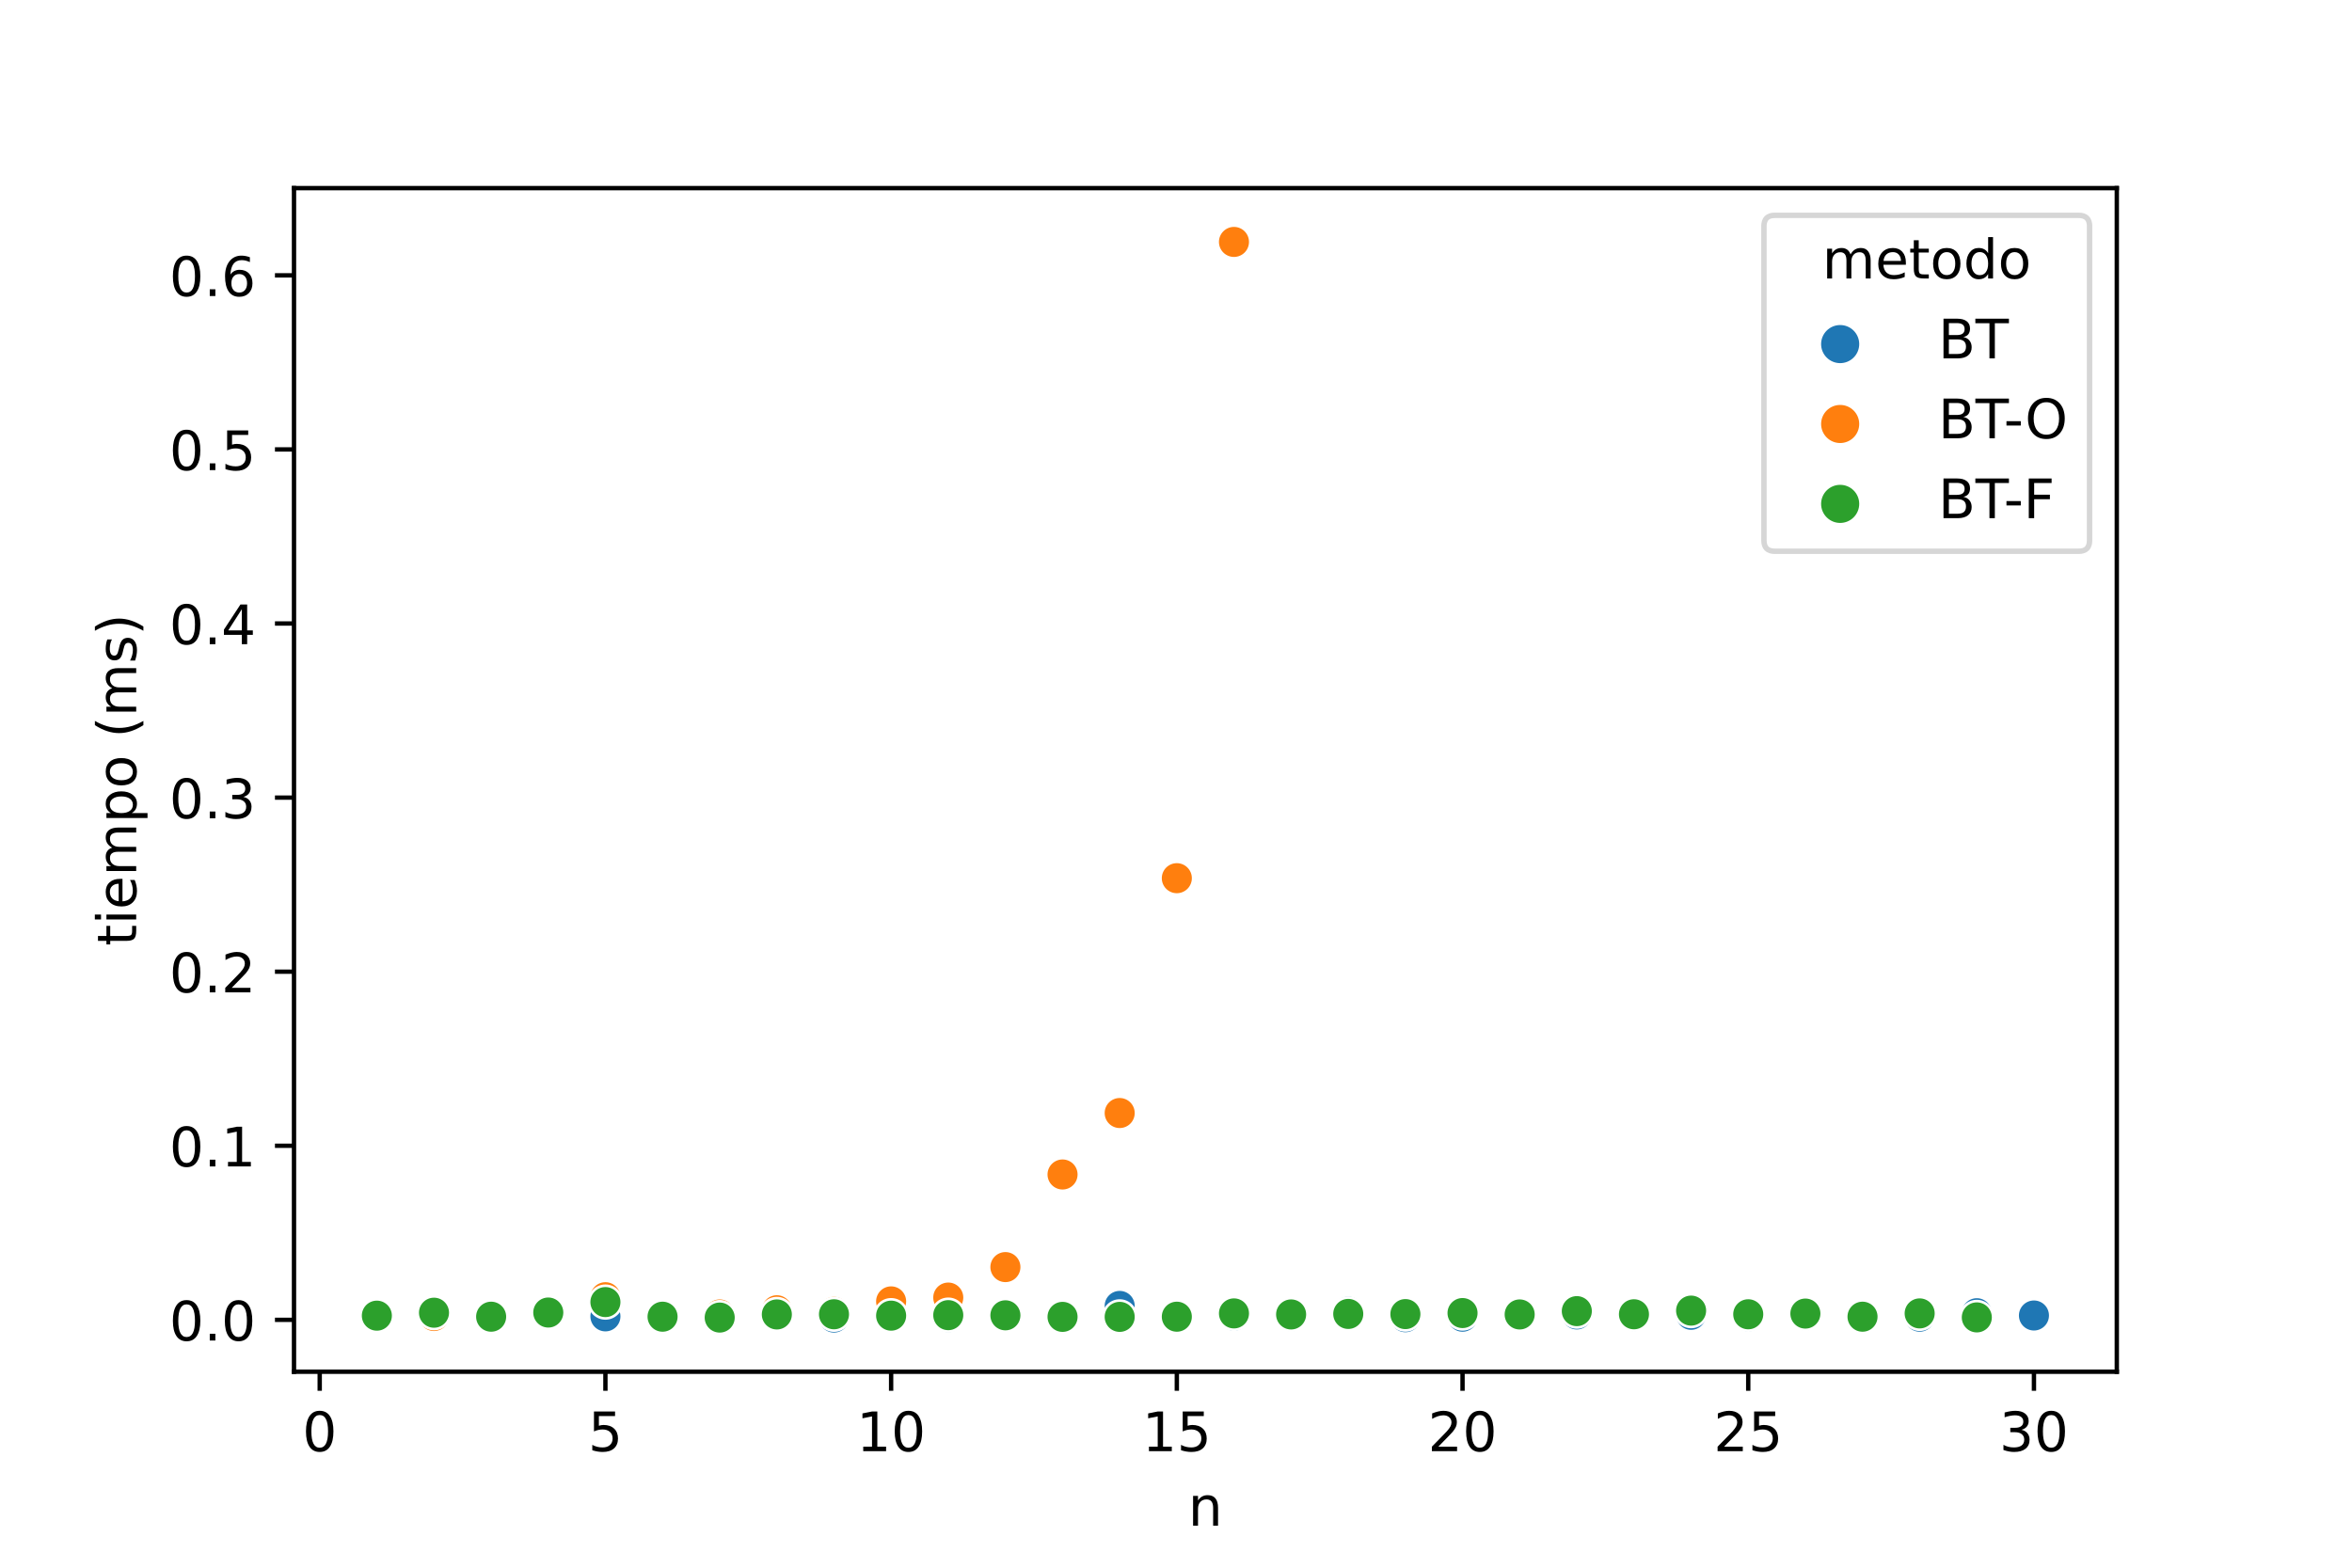 <?xml version="1.0" encoding="utf-8" standalone="no"?>
<!DOCTYPE svg PUBLIC "-//W3C//DTD SVG 1.1//EN"
  "http://www.w3.org/Graphics/SVG/1.1/DTD/svg11.dtd">
<!-- Created with matplotlib (https://matplotlib.org/) -->
<svg height="288pt" version="1.1" viewBox="0 0 432 288" width="432pt" xmlns="http://www.w3.org/2000/svg" xmlns:xlink="http://www.w3.org/1999/xlink">
 <defs>
  <style type="text/css">
*{stroke-linecap:butt;stroke-linejoin:round;}
  </style>
 </defs>
 <g id="figure_1">
  <g id="patch_1">
   <path d="M 0 288 
L 432 288 
L 432 0 
L 0 0 
z
" style="fill:#ffffff;"/>
  </g>
  <g id="axes_1">
   <g id="patch_2">
    <path d="M 54 252 
L 388.8 252 
L 388.8 34.56 
L 54 34.56 
z
" style="fill:#ffffff;"/>
   </g>
   <g id="PathCollection_1">
    <defs>
     <path d="M 0 3 
C 0.796 3 1.559 2.684 2.121 2.121 
C 2.684 1.559 3 0.796 3 0 
C 3 -0.796 2.684 -1.559 2.121 -2.121 
C 1.559 -2.684 0.796 -3 0 -3 
C -0.796 -3 -1.559 -2.684 -2.121 -2.121 
C -2.684 -1.559 -3 -0.796 -3 0 
C -3 0.796 -2.684 1.559 -2.121 2.121 
C -1.559 2.684 -0.796 3 0 3 
z
" id="C0_0_e674e37384"/>
    </defs>
    <g clip-path="url(#p2df6e3d81a)">
     <use style="fill:#1f77b4;stroke:#ffffff;stroke-width:0.48;" x="69.218" xlink:href="#C0_0_e674e37384" y="242.116"/>
    </g>
    <g clip-path="url(#p2df6e3d81a)">
     <use style="fill:#1f77b4;stroke:#ffffff;stroke-width:0.48;" x="79.713" xlink:href="#C0_0_e674e37384" y="241.157"/>
    </g>
    <g clip-path="url(#p2df6e3d81a)">
     <use style="fill:#1f77b4;stroke:#ffffff;stroke-width:0.48;" x="90.209" xlink:href="#C0_0_e674e37384" y="241.637"/>
    </g>
    <g clip-path="url(#p2df6e3d81a)">
     <use style="fill:#1f77b4;stroke:#ffffff;stroke-width:0.48;" x="100.704" xlink:href="#C0_0_e674e37384" y="241.253"/>
    </g>
    <g clip-path="url(#p2df6e3d81a)">
     <use style="fill:#1f77b4;stroke:#ffffff;stroke-width:0.48;" x="111.199" xlink:href="#C0_0_e674e37384" y="241.829"/>
    </g>
    <g clip-path="url(#p2df6e3d81a)">
     <use style="fill:#1f77b4;stroke:#ffffff;stroke-width:0.48;" x="121.695" xlink:href="#C0_0_e674e37384" y="241.892"/>
    </g>
    <g clip-path="url(#p2df6e3d81a)">
     <use style="fill:#1f77b4;stroke:#ffffff;stroke-width:0.48;" x="132.19" xlink:href="#C0_0_e674e37384" y="241.765"/>
    </g>
    <g clip-path="url(#p2df6e3d81a)">
     <use style="fill:#1f77b4;stroke:#ffffff;stroke-width:0.48;" x="142.685" xlink:href="#C0_0_e674e37384" y="241.413"/>
    </g>
    <g clip-path="url(#p2df6e3d81a)">
     <use style="fill:#1f77b4;stroke:#ffffff;stroke-width:0.48;" x="153.181" xlink:href="#C0_0_e674e37384" y="242.052"/>
    </g>
    <g clip-path="url(#p2df6e3d81a)">
     <use style="fill:#1f77b4;stroke:#ffffff;stroke-width:0.48;" x="163.676" xlink:href="#C0_0_e674e37384" y="241.701"/>
    </g>
    <g clip-path="url(#p2df6e3d81a)">
     <use style="fill:#1f77b4;stroke:#ffffff;stroke-width:0.48;" x="174.171" xlink:href="#C0_0_e674e37384" y="241.988"/>
    </g>
    <g clip-path="url(#p2df6e3d81a)">
     <use style="fill:#1f77b4;stroke:#ffffff;stroke-width:0.48;" x="184.666" xlink:href="#C0_0_e674e37384" y="241.765"/>
    </g>
    <g clip-path="url(#p2df6e3d81a)">
     <use style="fill:#1f77b4;stroke:#ffffff;stroke-width:0.48;" x="195.162" xlink:href="#C0_0_e674e37384" y="242.052"/>
    </g>
    <g clip-path="url(#p2df6e3d81a)">
     <use style="fill:#1f77b4;stroke:#ffffff;stroke-width:0.48;" x="205.657" xlink:href="#C0_0_e674e37384" y="239.91"/>
    </g>
    <g clip-path="url(#p2df6e3d81a)">
     <use style="fill:#1f77b4;stroke:#ffffff;stroke-width:0.48;" x="216.152" xlink:href="#C0_0_e674e37384" y="241.669"/>
    </g>
    <g clip-path="url(#p2df6e3d81a)">
     <use style="fill:#1f77b4;stroke:#ffffff;stroke-width:0.48;" x="226.648" xlink:href="#C0_0_e674e37384" y="241.701"/>
    </g>
    <g clip-path="url(#p2df6e3d81a)">
     <use style="fill:#1f77b4;stroke:#ffffff;stroke-width:0.48;" x="237.143" xlink:href="#C0_0_e674e37384" y="241.829"/>
    </g>
    <g clip-path="url(#p2df6e3d81a)">
     <use style="fill:#1f77b4;stroke:#ffffff;stroke-width:0.48;" x="247.638" xlink:href="#C0_0_e674e37384" y="240.965"/>
    </g>
    <g clip-path="url(#p2df6e3d81a)">
     <use style="fill:#1f77b4;stroke:#ffffff;stroke-width:0.48;" x="258.134" xlink:href="#C0_0_e674e37384" y="241.988"/>
    </g>
    <g clip-path="url(#p2df6e3d81a)">
     <use style="fill:#1f77b4;stroke:#ffffff;stroke-width:0.48;" x="268.629" xlink:href="#C0_0_e674e37384" y="241.892"/>
    </g>
    <g clip-path="url(#p2df6e3d81a)">
     <use style="fill:#1f77b4;stroke:#ffffff;stroke-width:0.48;" x="279.124" xlink:href="#C0_0_e674e37384" y="241.509"/>
    </g>
    <g clip-path="url(#p2df6e3d81a)">
     <use style="fill:#1f77b4;stroke:#ffffff;stroke-width:0.48;" x="289.619" xlink:href="#C0_0_e674e37384" y="241.477"/>
    </g>
    <g clip-path="url(#p2df6e3d81a)">
     <use style="fill:#1f77b4;stroke:#ffffff;stroke-width:0.48;" x="300.115" xlink:href="#C0_0_e674e37384" y="241.797"/>
    </g>
    <g clip-path="url(#p2df6e3d81a)">
     <use style="fill:#1f77b4;stroke:#ffffff;stroke-width:0.48;" x="310.61" xlink:href="#C0_0_e674e37384" y="241.541"/>
    </g>
    <g clip-path="url(#p2df6e3d81a)">
     <use style="fill:#1f77b4;stroke:#ffffff;stroke-width:0.48;" x="321.105" xlink:href="#C0_0_e674e37384" y="241.829"/>
    </g>
    <g clip-path="url(#p2df6e3d81a)">
     <use style="fill:#1f77b4;stroke:#ffffff;stroke-width:0.48;" x="331.601" xlink:href="#C0_0_e674e37384" y="241.669"/>
    </g>
    <g clip-path="url(#p2df6e3d81a)">
     <use style="fill:#1f77b4;stroke:#ffffff;stroke-width:0.48;" x="342.096" xlink:href="#C0_0_e674e37384" y="241.892"/>
    </g>
    <g clip-path="url(#p2df6e3d81a)">
     <use style="fill:#1f77b4;stroke:#ffffff;stroke-width:0.48;" x="352.591" xlink:href="#C0_0_e674e37384" y="241.892"/>
    </g>
    <g clip-path="url(#p2df6e3d81a)">
     <use style="fill:#1f77b4;stroke:#ffffff;stroke-width:0.48;" x="363.087" xlink:href="#C0_0_e674e37384" y="241.253"/>
    </g>
    <g clip-path="url(#p2df6e3d81a)">
     <use style="fill:#1f77b4;stroke:#ffffff;stroke-width:0.48;" x="373.582" xlink:href="#C0_0_e674e37384" y="241.669"/>
    </g>
    <g clip-path="url(#p2df6e3d81a)">
     <use style="fill:#ff7f0e;stroke:#ffffff;stroke-width:0.48;" x="69.218" xlink:href="#C0_0_e674e37384" y="241.988"/>
    </g>
    <g clip-path="url(#p2df6e3d81a)">
     <use style="fill:#ff7f0e;stroke:#ffffff;stroke-width:0.48;" x="79.713" xlink:href="#C0_0_e674e37384" y="241.765"/>
    </g>
    <g clip-path="url(#p2df6e3d81a)">
     <use style="fill:#ff7f0e;stroke:#ffffff;stroke-width:0.48;" x="90.209" xlink:href="#C0_0_e674e37384" y="241.701"/>
    </g>
    <g clip-path="url(#p2df6e3d81a)">
     <use style="fill:#ff7f0e;stroke:#ffffff;stroke-width:0.48;" x="100.704" xlink:href="#C0_0_e674e37384" y="241.349"/>
    </g>
    <g clip-path="url(#p2df6e3d81a)">
     <use style="fill:#ff7f0e;stroke:#ffffff;stroke-width:0.48;" x="111.199" xlink:href="#C0_0_e674e37384" y="238.311"/>
    </g>
    <g clip-path="url(#p2df6e3d81a)">
     <use style="fill:#ff7f0e;stroke:#ffffff;stroke-width:0.48;" x="121.695" xlink:href="#C0_0_e674e37384" y="241.765"/>
    </g>
    <g clip-path="url(#p2df6e3d81a)">
     <use style="fill:#ff7f0e;stroke:#ffffff;stroke-width:0.48;" x="132.19" xlink:href="#C0_0_e674e37384" y="241.477"/>
    </g>
    <g clip-path="url(#p2df6e3d81a)">
     <use style="fill:#ff7f0e;stroke:#ffffff;stroke-width:0.48;" x="142.685" xlink:href="#C0_0_e674e37384" y="240.709"/>
    </g>
    <g clip-path="url(#p2df6e3d81a)">
     <use style="fill:#ff7f0e;stroke:#ffffff;stroke-width:0.48;" x="153.181" xlink:href="#C0_0_e674e37384" y="240.997"/>
    </g>
    <g clip-path="url(#p2df6e3d81a)">
     <use style="fill:#ff7f0e;stroke:#ffffff;stroke-width:0.48;" x="163.676" xlink:href="#C0_0_e674e37384" y="239.078"/>
    </g>
    <g clip-path="url(#p2df6e3d81a)">
     <use style="fill:#ff7f0e;stroke:#ffffff;stroke-width:0.48;" x="174.171" xlink:href="#C0_0_e674e37384" y="238.375"/>
    </g>
    <g clip-path="url(#p2df6e3d81a)">
     <use style="fill:#ff7f0e;stroke:#ffffff;stroke-width:0.48;" x="184.666" xlink:href="#C0_0_e674e37384" y="232.778"/>
    </g>
    <g clip-path="url(#p2df6e3d81a)">
     <use style="fill:#ff7f0e;stroke:#ffffff;stroke-width:0.48;" x="195.162" xlink:href="#C0_0_e674e37384" y="215.764"/>
    </g>
    <g clip-path="url(#p2df6e3d81a)">
     <use style="fill:#ff7f0e;stroke:#ffffff;stroke-width:0.48;" x="205.657" xlink:href="#C0_0_e674e37384" y="204.475"/>
    </g>
    <g clip-path="url(#p2df6e3d81a)">
     <use style="fill:#ff7f0e;stroke:#ffffff;stroke-width:0.48;" x="216.152" xlink:href="#C0_0_e674e37384" y="161.333"/>
    </g>
    <g clip-path="url(#p2df6e3d81a)">
     <use style="fill:#ff7f0e;stroke:#ffffff;stroke-width:0.48;" x="226.648" xlink:href="#C0_0_e674e37384" y="44.444"/>
    </g>
    <g clip-path="url(#p2df6e3d81a)">
     <use style="fill:#2ca02c;stroke:#ffffff;stroke-width:0.48;" x="69.218" xlink:href="#C0_0_e674e37384" y="241.701"/>
    </g>
    <g clip-path="url(#p2df6e3d81a)">
     <use style="fill:#2ca02c;stroke:#ffffff;stroke-width:0.48;" x="79.713" xlink:href="#C0_0_e674e37384" y="241.157"/>
    </g>
    <g clip-path="url(#p2df6e3d81a)">
     <use style="fill:#2ca02c;stroke:#ffffff;stroke-width:0.48;" x="90.209" xlink:href="#C0_0_e674e37384" y="241.892"/>
    </g>
    <g clip-path="url(#p2df6e3d81a)">
     <use style="fill:#2ca02c;stroke:#ffffff;stroke-width:0.48;" x="100.704" xlink:href="#C0_0_e674e37384" y="241.125"/>
    </g>
    <g clip-path="url(#p2df6e3d81a)">
     <use style="fill:#2ca02c;stroke:#ffffff;stroke-width:0.48;" x="111.199" xlink:href="#C0_0_e674e37384" y="239.206"/>
    </g>
    <g clip-path="url(#p2df6e3d81a)">
     <use style="fill:#2ca02c;stroke:#ffffff;stroke-width:0.48;" x="121.695" xlink:href="#C0_0_e674e37384" y="241.892"/>
    </g>
    <g clip-path="url(#p2df6e3d81a)">
     <use style="fill:#2ca02c;stroke:#ffffff;stroke-width:0.48;" x="132.19" xlink:href="#C0_0_e674e37384" y="242.052"/>
    </g>
    <g clip-path="url(#p2df6e3d81a)">
     <use style="fill:#2ca02c;stroke:#ffffff;stroke-width:0.48;" x="142.685" xlink:href="#C0_0_e674e37384" y="241.477"/>
    </g>
    <g clip-path="url(#p2df6e3d81a)">
     <use style="fill:#2ca02c;stroke:#ffffff;stroke-width:0.48;" x="153.181" xlink:href="#C0_0_e674e37384" y="241.445"/>
    </g>
    <g clip-path="url(#p2df6e3d81a)">
     <use style="fill:#2ca02c;stroke:#ffffff;stroke-width:0.48;" x="163.676" xlink:href="#C0_0_e674e37384" y="241.701"/>
    </g>
    <g clip-path="url(#p2df6e3d81a)">
     <use style="fill:#2ca02c;stroke:#ffffff;stroke-width:0.48;" x="174.171" xlink:href="#C0_0_e674e37384" y="241.605"/>
    </g>
    <g clip-path="url(#p2df6e3d81a)">
     <use style="fill:#2ca02c;stroke:#ffffff;stroke-width:0.48;" x="184.666" xlink:href="#C0_0_e674e37384" y="241.637"/>
    </g>
    <g clip-path="url(#p2df6e3d81a)">
     <use style="fill:#2ca02c;stroke:#ffffff;stroke-width:0.48;" x="195.162" xlink:href="#C0_0_e674e37384" y="241.924"/>
    </g>
    <g clip-path="url(#p2df6e3d81a)">
     <use style="fill:#2ca02c;stroke:#ffffff;stroke-width:0.48;" x="205.657" xlink:href="#C0_0_e674e37384" y="241.924"/>
    </g>
    <g clip-path="url(#p2df6e3d81a)">
     <use style="fill:#2ca02c;stroke:#ffffff;stroke-width:0.48;" x="216.152" xlink:href="#C0_0_e674e37384" y="241.892"/>
    </g>
    <g clip-path="url(#p2df6e3d81a)">
     <use style="fill:#2ca02c;stroke:#ffffff;stroke-width:0.48;" x="226.648" xlink:href="#C0_0_e674e37384" y="241.285"/>
    </g>
    <g clip-path="url(#p2df6e3d81a)">
     <use style="fill:#2ca02c;stroke:#ffffff;stroke-width:0.48;" x="237.143" xlink:href="#C0_0_e674e37384" y="241.477"/>
    </g>
    <g clip-path="url(#p2df6e3d81a)">
     <use style="fill:#2ca02c;stroke:#ffffff;stroke-width:0.48;" x="247.638" xlink:href="#C0_0_e674e37384" y="241.381"/>
    </g>
    <g clip-path="url(#p2df6e3d81a)">
     <use style="fill:#2ca02c;stroke:#ffffff;stroke-width:0.48;" x="258.134" xlink:href="#C0_0_e674e37384" y="241.413"/>
    </g>
    <g clip-path="url(#p2df6e3d81a)">
     <use style="fill:#2ca02c;stroke:#ffffff;stroke-width:0.48;" x="268.629" xlink:href="#C0_0_e674e37384" y="241.221"/>
    </g>
    <g clip-path="url(#p2df6e3d81a)">
     <use style="fill:#2ca02c;stroke:#ffffff;stroke-width:0.48;" x="279.124" xlink:href="#C0_0_e674e37384" y="241.477"/>
    </g>
    <g clip-path="url(#p2df6e3d81a)">
     <use style="fill:#2ca02c;stroke:#ffffff;stroke-width:0.48;" x="289.619" xlink:href="#C0_0_e674e37384" y="240.869"/>
    </g>
    <g clip-path="url(#p2df6e3d81a)">
     <use style="fill:#2ca02c;stroke:#ffffff;stroke-width:0.48;" x="300.115" xlink:href="#C0_0_e674e37384" y="241.445"/>
    </g>
    <g clip-path="url(#p2df6e3d81a)">
     <use style="fill:#2ca02c;stroke:#ffffff;stroke-width:0.48;" x="310.61" xlink:href="#C0_0_e674e37384" y="240.773"/>
    </g>
    <g clip-path="url(#p2df6e3d81a)">
     <use style="fill:#2ca02c;stroke:#ffffff;stroke-width:0.48;" x="321.105" xlink:href="#C0_0_e674e37384" y="241.445"/>
    </g>
    <g clip-path="url(#p2df6e3d81a)">
     <use style="fill:#2ca02c;stroke:#ffffff;stroke-width:0.48;" x="331.601" xlink:href="#C0_0_e674e37384" y="241.317"/>
    </g>
    <g clip-path="url(#p2df6e3d81a)">
     <use style="fill:#2ca02c;stroke:#ffffff;stroke-width:0.48;" x="342.096" xlink:href="#C0_0_e674e37384" y="241.892"/>
    </g>
    <g clip-path="url(#p2df6e3d81a)">
     <use style="fill:#2ca02c;stroke:#ffffff;stroke-width:0.48;" x="352.591" xlink:href="#C0_0_e674e37384" y="241.285"/>
    </g>
    <g clip-path="url(#p2df6e3d81a)">
     <use style="fill:#2ca02c;stroke:#ffffff;stroke-width:0.48;" x="363.087" xlink:href="#C0_0_e674e37384" y="242.02"/>
    </g>
   </g>
   <g id="PathCollection_2"/>
   <g id="PathCollection_3"/>
   <g id="PathCollection_4"/>
   <g id="matplotlib.axis_1">
    <g id="xtick_1">
     <g id="line2d_1">
      <defs>
       <path d="M 0 0 
L 0 3.5 
" id="me4a22619d7" style="stroke:#000000;stroke-width:0.8;"/>
      </defs>
      <g>
       <use style="stroke:#000000;stroke-width:0.8;" x="58.723" xlink:href="#me4a22619d7" y="252"/>
      </g>
     </g>
     <g id="text_1">
      <!-- 0 -->
      <defs>
       <path d="M 31.781 66.406 
Q 24.172 66.406 20.328 58.906 
Q 16.5 51.422 16.5 36.375 
Q 16.5 21.391 20.328 13.891 
Q 24.172 6.391 31.781 6.391 
Q 39.453 6.391 43.281 13.891 
Q 47.125 21.391 47.125 36.375 
Q 47.125 51.422 43.281 58.906 
Q 39.453 66.406 31.781 66.406 
z
M 31.781 74.219 
Q 44.047 74.219 50.516 64.516 
Q 56.984 54.828 56.984 36.375 
Q 56.984 17.969 50.516 8.266 
Q 44.047 -1.422 31.781 -1.422 
Q 19.531 -1.422 13.062 8.266 
Q 6.594 17.969 6.594 36.375 
Q 6.594 54.828 13.062 64.516 
Q 19.531 74.219 31.781 74.219 
z
" id="DejaVuSans-48"/>
      </defs>
      <g transform="translate(55.542 266.598)scale(0.1 -0.1)">
       <use xlink:href="#DejaVuSans-48"/>
      </g>
     </g>
    </g>
    <g id="xtick_2">
     <g id="line2d_2">
      <g>
       <use style="stroke:#000000;stroke-width:0.8;" x="111.199" xlink:href="#me4a22619d7" y="252"/>
      </g>
     </g>
     <g id="text_2">
      <!-- 5 -->
      <defs>
       <path d="M 10.797 72.906 
L 49.516 72.906 
L 49.516 64.594 
L 19.828 64.594 
L 19.828 46.734 
Q 21.969 47.469 24.109 47.828 
Q 26.266 48.188 28.422 48.188 
Q 40.625 48.188 47.75 41.5 
Q 54.891 34.812 54.891 23.391 
Q 54.891 11.625 47.562 5.094 
Q 40.234 -1.422 26.906 -1.422 
Q 22.312 -1.422 17.547 -0.641 
Q 12.797 0.141 7.719 1.703 
L 7.719 11.625 
Q 12.109 9.234 16.797 8.062 
Q 21.484 6.891 26.703 6.891 
Q 35.156 6.891 40.078 11.328 
Q 45.016 15.766 45.016 23.391 
Q 45.016 31 40.078 35.438 
Q 35.156 39.891 26.703 39.891 
Q 22.75 39.891 18.812 39.016 
Q 14.891 38.141 10.797 36.281 
z
" id="DejaVuSans-53"/>
      </defs>
      <g transform="translate(108.018 266.598)scale(0.1 -0.1)">
       <use xlink:href="#DejaVuSans-53"/>
      </g>
     </g>
    </g>
    <g id="xtick_3">
     <g id="line2d_3">
      <g>
       <use style="stroke:#000000;stroke-width:0.8;" x="163.676" xlink:href="#me4a22619d7" y="252"/>
      </g>
     </g>
     <g id="text_3">
      <!-- 10 -->
      <defs>
       <path d="M 12.406 8.297 
L 28.516 8.297 
L 28.516 63.922 
L 10.984 60.406 
L 10.984 69.391 
L 28.422 72.906 
L 38.281 72.906 
L 38.281 8.297 
L 54.391 8.297 
L 54.391 0 
L 12.406 0 
z
" id="DejaVuSans-49"/>
      </defs>
      <g transform="translate(157.313 266.598)scale(0.1 -0.1)">
       <use xlink:href="#DejaVuSans-49"/>
       <use x="63.623" xlink:href="#DejaVuSans-48"/>
      </g>
     </g>
    </g>
    <g id="xtick_4">
     <g id="line2d_4">
      <g>
       <use style="stroke:#000000;stroke-width:0.8;" x="216.152" xlink:href="#me4a22619d7" y="252"/>
      </g>
     </g>
     <g id="text_4">
      <!-- 15 -->
      <g transform="translate(209.79 266.598)scale(0.1 -0.1)">
       <use xlink:href="#DejaVuSans-49"/>
       <use x="63.623" xlink:href="#DejaVuSans-53"/>
      </g>
     </g>
    </g>
    <g id="xtick_5">
     <g id="line2d_5">
      <g>
       <use style="stroke:#000000;stroke-width:0.8;" x="268.629" xlink:href="#me4a22619d7" y="252"/>
      </g>
     </g>
     <g id="text_5">
      <!-- 20 -->
      <defs>
       <path d="M 19.188 8.297 
L 53.609 8.297 
L 53.609 0 
L 7.328 0 
L 7.328 8.297 
Q 12.938 14.109 22.625 23.891 
Q 32.328 33.688 34.812 36.531 
Q 39.547 41.844 41.422 45.531 
Q 43.312 49.219 43.312 52.781 
Q 43.312 58.594 39.234 62.25 
Q 35.156 65.922 28.609 65.922 
Q 23.969 65.922 18.812 64.312 
Q 13.672 62.703 7.812 59.422 
L 7.812 69.391 
Q 13.766 71.781 18.938 73 
Q 24.125 74.219 28.422 74.219 
Q 39.75 74.219 46.484 68.547 
Q 53.219 62.891 53.219 53.422 
Q 53.219 48.922 51.531 44.891 
Q 49.859 40.875 45.406 35.406 
Q 44.188 33.984 37.641 27.219 
Q 31.109 20.453 19.188 8.297 
z
" id="DejaVuSans-50"/>
      </defs>
      <g transform="translate(262.266 266.598)scale(0.1 -0.1)">
       <use xlink:href="#DejaVuSans-50"/>
       <use x="63.623" xlink:href="#DejaVuSans-48"/>
      </g>
     </g>
    </g>
    <g id="xtick_6">
     <g id="line2d_6">
      <g>
       <use style="stroke:#000000;stroke-width:0.8;" x="321.105" xlink:href="#me4a22619d7" y="252"/>
      </g>
     </g>
     <g id="text_6">
      <!-- 25 -->
      <g transform="translate(314.743 266.598)scale(0.1 -0.1)">
       <use xlink:href="#DejaVuSans-50"/>
       <use x="63.623" xlink:href="#DejaVuSans-53"/>
      </g>
     </g>
    </g>
    <g id="xtick_7">
     <g id="line2d_7">
      <g>
       <use style="stroke:#000000;stroke-width:0.8;" x="373.582" xlink:href="#me4a22619d7" y="252"/>
      </g>
     </g>
     <g id="text_7">
      <!-- 30 -->
      <defs>
       <path d="M 40.578 39.312 
Q 47.656 37.797 51.625 33 
Q 55.609 28.219 55.609 21.188 
Q 55.609 10.406 48.188 4.484 
Q 40.766 -1.422 27.094 -1.422 
Q 22.516 -1.422 17.656 -0.516 
Q 12.797 0.391 7.625 2.203 
L 7.625 11.719 
Q 11.719 9.328 16.594 8.109 
Q 21.484 6.891 26.812 6.891 
Q 36.078 6.891 40.938 10.547 
Q 45.797 14.203 45.797 21.188 
Q 45.797 27.641 41.281 31.266 
Q 36.766 34.906 28.719 34.906 
L 20.219 34.906 
L 20.219 43.016 
L 29.109 43.016 
Q 36.375 43.016 40.234 45.922 
Q 44.094 48.828 44.094 54.297 
Q 44.094 59.906 40.109 62.906 
Q 36.141 65.922 28.719 65.922 
Q 24.656 65.922 20.016 65.031 
Q 15.375 64.156 9.812 62.312 
L 9.812 71.094 
Q 15.438 72.656 20.344 73.438 
Q 25.25 74.219 29.594 74.219 
Q 40.828 74.219 47.359 69.109 
Q 53.906 64.016 53.906 55.328 
Q 53.906 49.266 50.438 45.094 
Q 46.969 40.922 40.578 39.312 
z
" id="DejaVuSans-51"/>
      </defs>
      <g transform="translate(367.219 266.598)scale(0.1 -0.1)">
       <use xlink:href="#DejaVuSans-51"/>
       <use x="63.623" xlink:href="#DejaVuSans-48"/>
      </g>
     </g>
    </g>
    <g id="text_8">
     <!-- n -->
     <defs>
      <path d="M 54.891 33.016 
L 54.891 0 
L 45.906 0 
L 45.906 32.719 
Q 45.906 40.484 42.875 44.328 
Q 39.844 48.188 33.797 48.188 
Q 26.516 48.188 22.312 43.547 
Q 18.109 38.922 18.109 30.906 
L 18.109 0 
L 9.078 0 
L 9.078 54.688 
L 18.109 54.688 
L 18.109 46.188 
Q 21.344 51.125 25.703 53.562 
Q 30.078 56 35.797 56 
Q 45.219 56 50.047 50.172 
Q 54.891 44.344 54.891 33.016 
z
" id="DejaVuSans-110"/>
     </defs>
     <g transform="translate(218.231 280.277)scale(0.1 -0.1)">
      <use xlink:href="#DejaVuSans-110"/>
     </g>
    </g>
   </g>
   <g id="matplotlib.axis_2">
    <g id="ytick_1">
     <g id="line2d_8">
      <defs>
       <path d="M 0 0 
L -3.5 0 
" id="me615de1f95" style="stroke:#000000;stroke-width:0.8;"/>
      </defs>
      <g>
       <use style="stroke:#000000;stroke-width:0.8;" x="54" xlink:href="#me615de1f95" y="242.468"/>
      </g>
     </g>
     <g id="text_9">
      <!-- 0.0 -->
      <defs>
       <path d="M 10.688 12.406 
L 21 12.406 
L 21 0 
L 10.688 0 
z
" id="DejaVuSans-46"/>
      </defs>
      <g transform="translate(31.097 246.267)scale(0.1 -0.1)">
       <use xlink:href="#DejaVuSans-48"/>
       <use x="63.623" xlink:href="#DejaVuSans-46"/>
       <use x="95.41" xlink:href="#DejaVuSans-48"/>
      </g>
     </g>
    </g>
    <g id="ytick_2">
     <g id="line2d_9">
      <g>
       <use style="stroke:#000000;stroke-width:0.8;" x="54" xlink:href="#me615de1f95" y="210.487"/>
      </g>
     </g>
     <g id="text_10">
      <!-- 0.1 -->
      <g transform="translate(31.097 214.287)scale(0.1 -0.1)">
       <use xlink:href="#DejaVuSans-48"/>
       <use x="63.623" xlink:href="#DejaVuSans-46"/>
       <use x="95.41" xlink:href="#DejaVuSans-49"/>
      </g>
     </g>
    </g>
    <g id="ytick_3">
     <g id="line2d_10">
      <g>
       <use style="stroke:#000000;stroke-width:0.8;" x="54" xlink:href="#me615de1f95" y="178.507"/>
      </g>
     </g>
     <g id="text_11">
      <!-- 0.2 -->
      <g transform="translate(31.097 182.306)scale(0.1 -0.1)">
       <use xlink:href="#DejaVuSans-48"/>
       <use x="63.623" xlink:href="#DejaVuSans-46"/>
       <use x="95.41" xlink:href="#DejaVuSans-50"/>
      </g>
     </g>
    </g>
    <g id="ytick_4">
     <g id="line2d_11">
      <g>
       <use style="stroke:#000000;stroke-width:0.8;" x="54" xlink:href="#me615de1f95" y="146.526"/>
      </g>
     </g>
     <g id="text_12">
      <!-- 0.3 -->
      <g transform="translate(31.097 150.325)scale(0.1 -0.1)">
       <use xlink:href="#DejaVuSans-48"/>
       <use x="63.623" xlink:href="#DejaVuSans-46"/>
       <use x="95.41" xlink:href="#DejaVuSans-51"/>
      </g>
     </g>
    </g>
    <g id="ytick_5">
     <g id="line2d_12">
      <g>
       <use style="stroke:#000000;stroke-width:0.8;" x="54" xlink:href="#me615de1f95" y="114.545"/>
      </g>
     </g>
     <g id="text_13">
      <!-- 0.4 -->
      <defs>
       <path d="M 37.797 64.312 
L 12.891 25.391 
L 37.797 25.391 
z
M 35.203 72.906 
L 47.609 72.906 
L 47.609 25.391 
L 58.016 25.391 
L 58.016 17.188 
L 47.609 17.188 
L 47.609 0 
L 37.797 0 
L 37.797 17.188 
L 4.891 17.188 
L 4.891 26.703 
z
" id="DejaVuSans-52"/>
      </defs>
      <g transform="translate(31.097 118.345)scale(0.1 -0.1)">
       <use xlink:href="#DejaVuSans-48"/>
       <use x="63.623" xlink:href="#DejaVuSans-46"/>
       <use x="95.41" xlink:href="#DejaVuSans-52"/>
      </g>
     </g>
    </g>
    <g id="ytick_6">
     <g id="line2d_13">
      <g>
       <use style="stroke:#000000;stroke-width:0.8;" x="54" xlink:href="#me615de1f95" y="82.565"/>
      </g>
     </g>
     <g id="text_14">
      <!-- 0.5 -->
      <g transform="translate(31.097 86.364)scale(0.1 -0.1)">
       <use xlink:href="#DejaVuSans-48"/>
       <use x="63.623" xlink:href="#DejaVuSans-46"/>
       <use x="95.41" xlink:href="#DejaVuSans-53"/>
      </g>
     </g>
    </g>
    <g id="ytick_7">
     <g id="line2d_14">
      <g>
       <use style="stroke:#000000;stroke-width:0.8;" x="54" xlink:href="#me615de1f95" y="50.584"/>
      </g>
     </g>
     <g id="text_15">
      <!-- 0.6 -->
      <defs>
       <path d="M 33.016 40.375 
Q 26.375 40.375 22.484 35.828 
Q 18.609 31.297 18.609 23.391 
Q 18.609 15.531 22.484 10.953 
Q 26.375 6.391 33.016 6.391 
Q 39.656 6.391 43.531 10.953 
Q 47.406 15.531 47.406 23.391 
Q 47.406 31.297 43.531 35.828 
Q 39.656 40.375 33.016 40.375 
z
M 52.594 71.297 
L 52.594 62.312 
Q 48.875 64.062 45.094 64.984 
Q 41.312 65.922 37.594 65.922 
Q 27.828 65.922 22.672 59.328 
Q 17.531 52.734 16.797 39.406 
Q 19.672 43.656 24.016 45.922 
Q 28.375 48.188 33.594 48.188 
Q 44.578 48.188 50.953 41.516 
Q 57.328 34.859 57.328 23.391 
Q 57.328 12.156 50.688 5.359 
Q 44.047 -1.422 33.016 -1.422 
Q 20.359 -1.422 13.672 8.266 
Q 6.984 17.969 6.984 36.375 
Q 6.984 53.656 15.188 63.938 
Q 23.391 74.219 37.203 74.219 
Q 40.922 74.219 44.703 73.484 
Q 48.484 72.75 52.594 71.297 
z
" id="DejaVuSans-54"/>
      </defs>
      <g transform="translate(31.097 54.383)scale(0.1 -0.1)">
       <use xlink:href="#DejaVuSans-48"/>
       <use x="63.623" xlink:href="#DejaVuSans-46"/>
       <use x="95.41" xlink:href="#DejaVuSans-54"/>
      </g>
     </g>
    </g>
    <g id="text_16">
     <!-- tiempo (ms) -->
     <defs>
      <path d="M 18.312 70.219 
L 18.312 54.688 
L 36.812 54.688 
L 36.812 47.703 
L 18.312 47.703 
L 18.312 18.016 
Q 18.312 11.328 20.141 9.422 
Q 21.969 7.516 27.594 7.516 
L 36.812 7.516 
L 36.812 0 
L 27.594 0 
Q 17.188 0 13.234 3.875 
Q 9.281 7.766 9.281 18.016 
L 9.281 47.703 
L 2.688 47.703 
L 2.688 54.688 
L 9.281 54.688 
L 9.281 70.219 
z
" id="DejaVuSans-116"/>
      <path d="M 9.422 54.688 
L 18.406 54.688 
L 18.406 0 
L 9.422 0 
z
M 9.422 75.984 
L 18.406 75.984 
L 18.406 64.594 
L 9.422 64.594 
z
" id="DejaVuSans-105"/>
      <path d="M 56.203 29.594 
L 56.203 25.203 
L 14.891 25.203 
Q 15.484 15.922 20.484 11.062 
Q 25.484 6.203 34.422 6.203 
Q 39.594 6.203 44.453 7.469 
Q 49.312 8.734 54.109 11.281 
L 54.109 2.781 
Q 49.266 0.734 44.188 -0.344 
Q 39.109 -1.422 33.891 -1.422 
Q 20.797 -1.422 13.156 6.188 
Q 5.516 13.812 5.516 26.812 
Q 5.516 40.234 12.766 48.109 
Q 20.016 56 32.328 56 
Q 43.359 56 49.781 48.891 
Q 56.203 41.797 56.203 29.594 
z
M 47.219 32.234 
Q 47.125 39.594 43.094 43.984 
Q 39.062 48.391 32.422 48.391 
Q 24.906 48.391 20.391 44.141 
Q 15.875 39.891 15.188 32.172 
z
" id="DejaVuSans-101"/>
      <path d="M 52 44.188 
Q 55.375 50.25 60.062 53.125 
Q 64.75 56 71.094 56 
Q 79.641 56 84.281 50.016 
Q 88.922 44.047 88.922 33.016 
L 88.922 0 
L 79.891 0 
L 79.891 32.719 
Q 79.891 40.578 77.094 44.375 
Q 74.312 48.188 68.609 48.188 
Q 61.625 48.188 57.562 43.547 
Q 53.516 38.922 53.516 30.906 
L 53.516 0 
L 44.484 0 
L 44.484 32.719 
Q 44.484 40.625 41.703 44.406 
Q 38.922 48.188 33.109 48.188 
Q 26.219 48.188 22.156 43.531 
Q 18.109 38.875 18.109 30.906 
L 18.109 0 
L 9.078 0 
L 9.078 54.688 
L 18.109 54.688 
L 18.109 46.188 
Q 21.188 51.219 25.484 53.609 
Q 29.781 56 35.688 56 
Q 41.656 56 45.828 52.969 
Q 50 49.953 52 44.188 
z
" id="DejaVuSans-109"/>
      <path d="M 18.109 8.203 
L 18.109 -20.797 
L 9.078 -20.797 
L 9.078 54.688 
L 18.109 54.688 
L 18.109 46.391 
Q 20.953 51.266 25.266 53.625 
Q 29.594 56 35.594 56 
Q 45.562 56 51.781 48.094 
Q 58.016 40.188 58.016 27.297 
Q 58.016 14.406 51.781 6.484 
Q 45.562 -1.422 35.594 -1.422 
Q 29.594 -1.422 25.266 0.953 
Q 20.953 3.328 18.109 8.203 
z
M 48.688 27.297 
Q 48.688 37.203 44.609 42.844 
Q 40.531 48.484 33.406 48.484 
Q 26.266 48.484 22.188 42.844 
Q 18.109 37.203 18.109 27.297 
Q 18.109 17.391 22.188 11.75 
Q 26.266 6.109 33.406 6.109 
Q 40.531 6.109 44.609 11.75 
Q 48.688 17.391 48.688 27.297 
z
" id="DejaVuSans-112"/>
      <path d="M 30.609 48.391 
Q 23.391 48.391 19.188 42.75 
Q 14.984 37.109 14.984 27.297 
Q 14.984 17.484 19.156 11.844 
Q 23.344 6.203 30.609 6.203 
Q 37.797 6.203 41.984 11.859 
Q 46.188 17.531 46.188 27.297 
Q 46.188 37.016 41.984 42.703 
Q 37.797 48.391 30.609 48.391 
z
M 30.609 56 
Q 42.328 56 49.016 48.375 
Q 55.719 40.766 55.719 27.297 
Q 55.719 13.875 49.016 6.219 
Q 42.328 -1.422 30.609 -1.422 
Q 18.844 -1.422 12.172 6.219 
Q 5.516 13.875 5.516 27.297 
Q 5.516 40.766 12.172 48.375 
Q 18.844 56 30.609 56 
z
" id="DejaVuSans-111"/>
      <path id="DejaVuSans-32"/>
      <path d="M 31 75.875 
Q 24.469 64.656 21.281 53.656 
Q 18.109 42.672 18.109 31.391 
Q 18.109 20.125 21.312 9.062 
Q 24.516 -2 31 -13.188 
L 23.188 -13.188 
Q 15.875 -1.703 12.234 9.375 
Q 8.594 20.453 8.594 31.391 
Q 8.594 42.281 12.203 53.312 
Q 15.828 64.359 23.188 75.875 
z
" id="DejaVuSans-40"/>
      <path d="M 44.281 53.078 
L 44.281 44.578 
Q 40.484 46.531 36.375 47.5 
Q 32.281 48.484 27.875 48.484 
Q 21.188 48.484 17.844 46.438 
Q 14.5 44.391 14.5 40.281 
Q 14.5 37.156 16.891 35.375 
Q 19.281 33.594 26.516 31.984 
L 29.594 31.297 
Q 39.156 29.25 43.188 25.516 
Q 47.219 21.781 47.219 15.094 
Q 47.219 7.469 41.188 3.016 
Q 35.156 -1.422 24.609 -1.422 
Q 20.219 -1.422 15.453 -0.562 
Q 10.688 0.297 5.422 2 
L 5.422 11.281 
Q 10.406 8.688 15.234 7.391 
Q 20.062 6.109 24.812 6.109 
Q 31.156 6.109 34.562 8.281 
Q 37.984 10.453 37.984 14.406 
Q 37.984 18.062 35.516 20.016 
Q 33.062 21.969 24.703 23.781 
L 21.578 24.516 
Q 13.234 26.266 9.516 29.906 
Q 5.812 33.547 5.812 39.891 
Q 5.812 47.609 11.281 51.797 
Q 16.75 56 26.812 56 
Q 31.781 56 36.172 55.266 
Q 40.578 54.547 44.281 53.078 
z
" id="DejaVuSans-115"/>
      <path d="M 8.016 75.875 
L 15.828 75.875 
Q 23.141 64.359 26.781 53.312 
Q 30.422 42.281 30.422 31.391 
Q 30.422 20.453 26.781 9.375 
Q 23.141 -1.703 15.828 -13.188 
L 8.016 -13.188 
Q 14.5 -2 17.703 9.062 
Q 20.906 20.125 20.906 31.391 
Q 20.906 42.672 17.703 53.656 
Q 14.5 64.656 8.016 75.875 
z
" id="DejaVuSans-41"/>
     </defs>
     <g transform="translate(25.017 173.775)rotate(-90)scale(0.1 -0.1)">
      <use xlink:href="#DejaVuSans-116"/>
      <use x="39.209" xlink:href="#DejaVuSans-105"/>
      <use x="66.992" xlink:href="#DejaVuSans-101"/>
      <use x="128.516" xlink:href="#DejaVuSans-109"/>
      <use x="225.928" xlink:href="#DejaVuSans-112"/>
      <use x="289.404" xlink:href="#DejaVuSans-111"/>
      <use x="350.586" xlink:href="#DejaVuSans-32"/>
      <use x="382.373" xlink:href="#DejaVuSans-40"/>
      <use x="421.387" xlink:href="#DejaVuSans-109"/>
      <use x="518.799" xlink:href="#DejaVuSans-115"/>
      <use x="570.898" xlink:href="#DejaVuSans-41"/>
     </g>
    </g>
   </g>
   <g id="patch_3">
    <path d="M 54 252 
L 54 34.56 
" style="fill:none;stroke:#000000;stroke-linecap:square;stroke-linejoin:miter;stroke-width:0.8;"/>
   </g>
   <g id="patch_4">
    <path d="M 388.8 252 
L 388.8 34.56 
" style="fill:none;stroke:#000000;stroke-linecap:square;stroke-linejoin:miter;stroke-width:0.8;"/>
   </g>
   <g id="patch_5">
    <path d="M 54 252 
L 388.8 252 
" style="fill:none;stroke:#000000;stroke-linecap:square;stroke-linejoin:miter;stroke-width:0.8;"/>
   </g>
   <g id="patch_6">
    <path d="M 54 34.56 
L 388.8 34.56 
" style="fill:none;stroke:#000000;stroke-linecap:square;stroke-linejoin:miter;stroke-width:0.8;"/>
   </g>
   <g id="legend_1">
    <g id="patch_7">
     <path d="M 325.989 101.272 
L 381.8 101.272 
Q 383.8 101.272 383.8 99.272 
L 383.8 41.56 
Q 383.8 39.56 381.8 39.56 
L 325.989 39.56 
Q 323.989 39.56 323.989 41.56 
L 323.989 99.272 
Q 323.989 101.272 325.989 101.272 
z
" style="fill:#ffffff;opacity:0.8;stroke:#cccccc;stroke-linejoin:miter;"/>
    </g>
    <g id="text_17">
     <!-- metodo -->
     <defs>
      <path d="M 45.406 46.391 
L 45.406 75.984 
L 54.391 75.984 
L 54.391 0 
L 45.406 0 
L 45.406 8.203 
Q 42.578 3.328 38.25 0.953 
Q 33.938 -1.422 27.875 -1.422 
Q 17.969 -1.422 11.734 6.484 
Q 5.516 14.406 5.516 27.297 
Q 5.516 40.188 11.734 48.094 
Q 17.969 56 27.875 56 
Q 33.938 56 38.25 53.625 
Q 42.578 51.266 45.406 46.391 
z
M 14.797 27.297 
Q 14.797 17.391 18.875 11.75 
Q 22.953 6.109 30.078 6.109 
Q 37.203 6.109 41.297 11.75 
Q 45.406 17.391 45.406 27.297 
Q 45.406 37.203 41.297 42.844 
Q 37.203 48.484 30.078 48.484 
Q 22.953 48.484 18.875 42.844 
Q 14.797 37.203 14.797 27.297 
z
" id="DejaVuSans-100"/>
     </defs>
     <g transform="translate(334.695 51.158)scale(0.1 -0.1)">
      <use xlink:href="#DejaVuSans-109"/>
      <use x="97.412" xlink:href="#DejaVuSans-101"/>
      <use x="158.936" xlink:href="#DejaVuSans-116"/>
      <use x="198.145" xlink:href="#DejaVuSans-111"/>
      <use x="259.326" xlink:href="#DejaVuSans-100"/>
      <use x="322.803" xlink:href="#DejaVuSans-111"/>
     </g>
    </g>
    <g id="PathCollection_5">
     <defs>
      <path d="M 0 3 
C 0.796 3 1.559 2.684 2.121 2.121 
C 2.684 1.559 3 0.796 3 0 
C 3 -0.796 2.684 -1.559 2.121 -2.121 
C 1.559 -2.684 0.796 -3 0 -3 
C -0.796 -3 -1.559 -2.684 -2.121 -2.121 
C -2.684 -1.559 -3 -0.796 -3 0 
C -3 0.796 -2.684 1.559 -2.121 2.121 
C -1.559 2.684 -0.796 3 0 3 
z
" id="m340ea7ea8c" style="stroke:#1f77b4;"/>
     </defs>
     <g>
      <use style="fill:#1f77b4;stroke:#1f77b4;" x="337.989" xlink:href="#m340ea7ea8c" y="63.212"/>
     </g>
    </g>
    <g id="text_18">
     <!-- BT -->
     <defs>
      <path d="M 19.672 34.812 
L 19.672 8.109 
L 35.5 8.109 
Q 43.453 8.109 47.281 11.406 
Q 51.125 14.703 51.125 21.484 
Q 51.125 28.328 47.281 31.562 
Q 43.453 34.812 35.5 34.812 
z
M 19.672 64.797 
L 19.672 42.828 
L 34.281 42.828 
Q 41.5 42.828 45.031 45.531 
Q 48.578 48.25 48.578 53.812 
Q 48.578 59.328 45.031 62.062 
Q 41.5 64.797 34.281 64.797 
z
M 9.812 72.906 
L 35.016 72.906 
Q 46.297 72.906 52.391 68.219 
Q 58.5 63.531 58.5 54.891 
Q 58.5 48.188 55.375 44.234 
Q 52.25 40.281 46.188 39.312 
Q 53.469 37.75 57.5 32.781 
Q 61.531 27.828 61.531 20.406 
Q 61.531 10.641 54.891 5.312 
Q 48.25 0 35.984 0 
L 9.812 0 
z
" id="DejaVuSans-66"/>
      <path d="M -0.297 72.906 
L 61.375 72.906 
L 61.375 64.594 
L 35.5 64.594 
L 35.5 0 
L 25.594 0 
L 25.594 64.594 
L -0.297 64.594 
z
" id="DejaVuSans-84"/>
     </defs>
     <g transform="translate(355.989 65.837)scale(0.1 -0.1)">
      <use xlink:href="#DejaVuSans-66"/>
      <use x="68.604" xlink:href="#DejaVuSans-84"/>
     </g>
    </g>
    <g id="PathCollection_6">
     <defs>
      <path d="M 0 3 
C 0.796 3 1.559 2.684 2.121 2.121 
C 2.684 1.559 3 0.796 3 0 
C 3 -0.796 2.684 -1.559 2.121 -2.121 
C 1.559 -2.684 0.796 -3 0 -3 
C -0.796 -3 -1.559 -2.684 -2.121 -2.121 
C -2.684 -1.559 -3 -0.796 -3 0 
C -3 0.796 -2.684 1.559 -2.121 2.121 
C -1.559 2.684 -0.796 3 0 3 
z
" id="me668a7440d" style="stroke:#ff7f0e;"/>
     </defs>
     <g>
      <use style="fill:#ff7f0e;stroke:#ff7f0e;" x="337.989" xlink:href="#me668a7440d" y="77.89"/>
     </g>
    </g>
    <g id="text_19">
     <!-- BT-O -->
     <defs>
      <path d="M 4.891 31.391 
L 31.203 31.391 
L 31.203 23.391 
L 4.891 23.391 
z
" id="DejaVuSans-45"/>
      <path d="M 39.406 66.219 
Q 28.656 66.219 22.328 58.203 
Q 16.016 50.203 16.016 36.375 
Q 16.016 22.609 22.328 14.594 
Q 28.656 6.594 39.406 6.594 
Q 50.141 6.594 56.422 14.594 
Q 62.703 22.609 62.703 36.375 
Q 62.703 50.203 56.422 58.203 
Q 50.141 66.219 39.406 66.219 
z
M 39.406 74.219 
Q 54.734 74.219 63.906 63.938 
Q 73.094 53.656 73.094 36.375 
Q 73.094 19.141 63.906 8.859 
Q 54.734 -1.422 39.406 -1.422 
Q 24.031 -1.422 14.812 8.828 
Q 5.609 19.094 5.609 36.375 
Q 5.609 53.656 14.812 63.938 
Q 24.031 74.219 39.406 74.219 
z
" id="DejaVuSans-79"/>
     </defs>
     <g transform="translate(355.989 80.515)scale(0.1 -0.1)">
      <use xlink:href="#DejaVuSans-66"/>
      <use x="68.604" xlink:href="#DejaVuSans-84"/>
      <use x="120.562" xlink:href="#DejaVuSans-45"/>
      <use x="159.396" xlink:href="#DejaVuSans-79"/>
     </g>
    </g>
    <g id="PathCollection_7">
     <defs>
      <path d="M 0 3 
C 0.796 3 1.559 2.684 2.121 2.121 
C 2.684 1.559 3 0.796 3 0 
C 3 -0.796 2.684 -1.559 2.121 -2.121 
C 1.559 -2.684 0.796 -3 0 -3 
C -0.796 -3 -1.559 -2.684 -2.121 -2.121 
C -2.684 -1.559 -3 -0.796 -3 0 
C -3 0.796 -2.684 1.559 -2.121 2.121 
C -1.559 2.684 -0.796 3 0 3 
z
" id="md9ae764703" style="stroke:#2ca02c;"/>
     </defs>
     <g>
      <use style="fill:#2ca02c;stroke:#2ca02c;" x="337.989" xlink:href="#md9ae764703" y="92.568"/>
     </g>
    </g>
    <g id="text_20">
     <!-- BT-F -->
     <defs>
      <path d="M 9.812 72.906 
L 51.703 72.906 
L 51.703 64.594 
L 19.672 64.594 
L 19.672 43.109 
L 48.578 43.109 
L 48.578 34.812 
L 19.672 34.812 
L 19.672 0 
L 9.812 0 
z
" id="DejaVuSans-70"/>
     </defs>
     <g transform="translate(355.989 95.193)scale(0.1 -0.1)">
      <use xlink:href="#DejaVuSans-66"/>
      <use x="68.604" xlink:href="#DejaVuSans-84"/>
      <use x="120.562" xlink:href="#DejaVuSans-45"/>
      <use x="156.646" xlink:href="#DejaVuSans-70"/>
     </g>
    </g>
   </g>
  </g>
 </g>
 <defs>
  <clipPath id="p2df6e3d81a">
   <rect height="217.44" width="334.8" x="54" y="34.56"/>
  </clipPath>
 </defs>
</svg>
